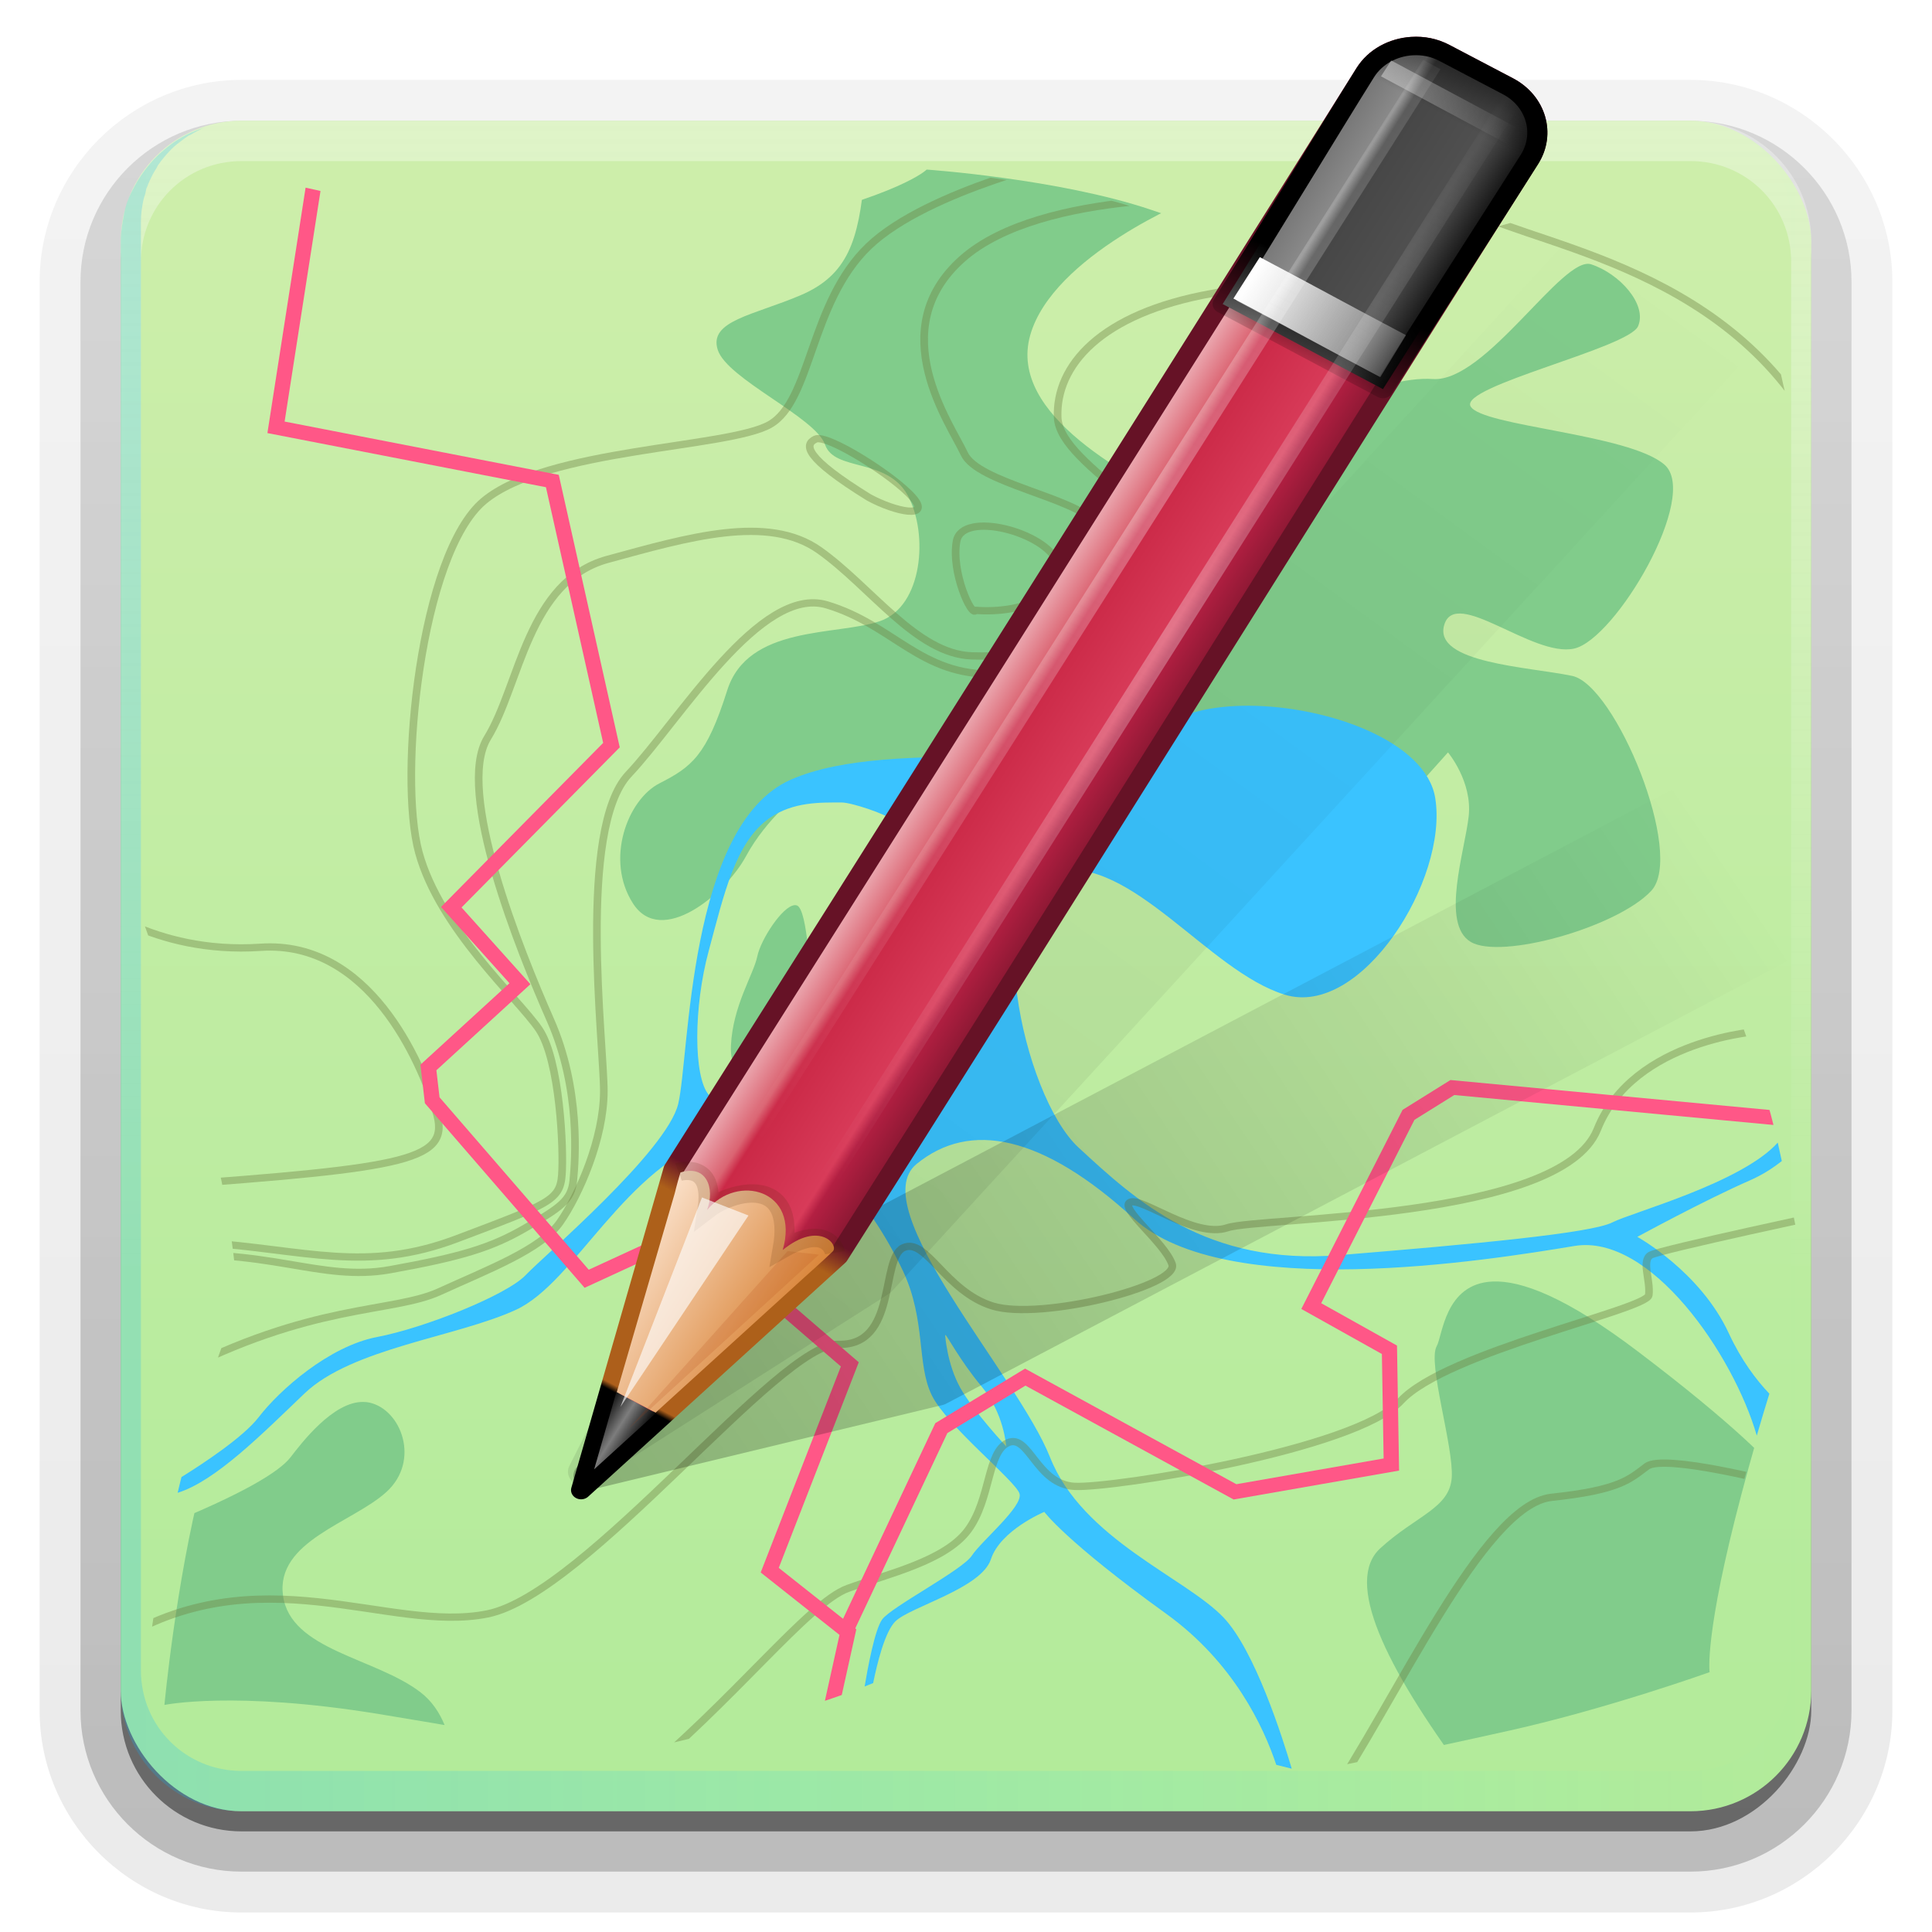 <svg height="96" width="96" xmlns="http://www.w3.org/2000/svg" xmlns:xlink="http://www.w3.org/1999/xlink"><linearGradient id="a"><stop offset="0" stop-color="#fefefe"/><stop offset="1" stop-color="#fefefe" stop-opacity="0"/></linearGradient><linearGradient id="b" gradientUnits="userSpaceOnUse" x1="36.357" x2="36.357" xlink:href="#a" y1="6" y2="63.893"/><linearGradient id="c" gradientUnits="userSpaceOnUse" x1="48" x2="48" y1="90" y2="5.988"><stop offset="0" stop-color="#b2eb9a"/><stop offset="1" stop-color="#ceeeab"/></linearGradient><linearGradient id="d"><stop offset="0"/><stop offset="1" stop-opacity="0"/></linearGradient><linearGradient id="e" gradientTransform="matrix(1.006 0 0 .994 100 0)" gradientUnits="userSpaceOnUse" x1="45.448" x2="45.448" y1="92.54" y2="7.017"><stop offset="0"/><stop offset="1" stop-opacity=".588"/></linearGradient><linearGradient id="f" gradientTransform="matrix(1.024 0 0 1.012 -1.143 -98.071)" gradientUnits="userSpaceOnUse" x1="32.251" x2="32.251" xlink:href="#e" y1="6.132" y2="90.239"/><linearGradient id="g" gradientTransform="translate(0 -97)" gradientUnits="userSpaceOnUse" x1="32.251" x2="32.251" xlink:href="#e" y1="6.132" y2="90.239"/><linearGradient id="h" gradientUnits="userSpaceOnUse" x1="6" x2="90" y1="48.172" y2="48.172"><stop offset="0" stop-color="#06b5ff"/><stop offset="1" stop-color="#0ff" stop-opacity="0"/></linearGradient><clipPath id="i"><path d="m9 12.25s7.5 13 11.75 27.75 6.25 25.5 6.25 25.5-5.5 12.75-8.25 24.75-5.75 23-5.75 23 5.75 16 9.25 30 3.75 24.25 3.75 24.25-4 10.25-7.5 24.25-5 30.75-5 30.75 9.25-2 28.5 1.25 32.25 6 32.25 6 12.75-2.75 24-6.25 16.25-6.5 16.25-6.5 5.5.5 22.5 6.25 29.25 8.5 29.25 8.5 13-2.75 26-5.75 26.5-8 26.5-8-.75-5 4.25-24.5 8.75-28 8.75-28-.5-4.5-3.75-19.75-10-29.75-10-29.75 1.75-10.5 6.75-23.75 10.25-26.75 10.25-26.75-4.75-15.25-7.5-29.75-8.25-25.75-8.25-25.75-24.25 9-31.75 10.5-21 5.25-21 5.25-9.75-4.25-22-8.5-29.75-5.5-29.75-5.5-3.25 3.5-22 8-27.5 5.75-27.5 5.75-18.5-9-31.5-11.5-24-2-24.75-1.75z"/></clipPath><clipPath id="j"><path d="m9 12.25s7.5 13 11.75 27.75 6.25 25.5 6.25 25.5-5.5 12.75-8.25 24.75-5.75 23-5.75 23 5.75 16 9.25 30 3.75 24.25 3.75 24.25-4 10.25-7.5 24.25-5 30.75-5 30.75 9.25-2 28.5 1.25 32.25 6 32.25 6 12.75-2.75 24-6.25 16.25-6.5 16.25-6.5 5.5.5 22.5 6.25 29.25 8.5 29.25 8.5 13-2.75 26-5.75 26.5-8 26.5-8-.75-5 4.25-24.5 8.75-28 8.75-28-.5-4.5-3.75-19.75-10-29.75-10-29.75 1.75-10.5 6.75-23.75 10.25-26.75 10.25-26.75-4.75-15.25-7.5-29.75-8.25-25.75-8.25-25.75-24.25 9-31.75 10.5-21 5.25-21 5.25-9.75-4.25-22-8.5-29.75-5.5-29.75-5.5-3.25 3.5-22 8-27.5 5.75-27.5 5.75-18.5-9-31.5-11.5-24-2-24.75-1.75z"/></clipPath><clipPath id="k"><path d="m9 12.25s7.5 13 11.75 27.75 6.25 25.5 6.25 25.5-5.5 12.75-8.25 24.75-5.75 23-5.75 23 5.75 16 9.25 30 3.75 24.25 3.75 24.25-4 10.25-7.5 24.25-5 30.75-5 30.75 9.25-2 28.5 1.25 32.25 6 32.25 6 12.75-2.75 24-6.25 16.25-6.5 16.25-6.5 5.5.5 22.5 6.25 29.25 8.5 29.25 8.5 13-2.75 26-5.75 26.5-8 26.5-8-.75-5 4.25-24.5 8.75-28 8.75-28-.5-4.5-3.75-19.75-10-29.75-10-29.75 1.75-10.5 6.75-23.75 10.25-26.75 10.25-26.75-4.75-15.25-7.5-29.75-8.25-25.75-8.25-25.75-24.25 9-31.75 10.5-21 5.25-21 5.25-9.75-4.25-22-8.5-29.75-5.5-29.75-5.5-3.25 3.5-22 8-27.5 5.75-27.5 5.75-18.5-9-31.5-11.5-24-2-24.75-1.75z"/></clipPath><linearGradient id="l" gradientUnits="userSpaceOnUse" x1="61.295" x2="117.361" xlink:href="#d" y1="121.328" y2="18.868"/><filter id="m" color-interpolation-filters="sRGB"><feGaussianBlur stdDeviation=".918"/></filter><linearGradient id="n" gradientUnits="userSpaceOnUse" x1="61.295" x2="104.63" xlink:href="#d" y1="121.328" y2="41.347"/><filter id="o" color-interpolation-filters="sRGB"><feGaussianBlur stdDeviation=".891"/></filter><linearGradient id="p" gradientTransform="matrix(-.628 -.363 .363 -.628 -133.991 168.465)" gradientUnits="userSpaceOnUse" x1="136" x2="150" y1="60" y2="60"><stop offset="0" stop-color="#7e162e"/><stop offset=".25" stop-color="#b31f42"/><stop offset=".3" stop-color="#d83b59"/><stop offset=".7" stop-color="#cb2947"/><stop offset=".75" stop-color="#db6472"/><stop offset="1" stop-color="#f2c6cb"/></linearGradient><linearGradient id="q" gradientTransform="matrix(-.628 -.363 .363 -.628 -133.991 168.465)" gradientUnits="userSpaceOnUse" x1="143" x2="143" y1="0" y2="120.018"><stop offset="0"/><stop offset=".066"/><stop offset=".07" stop-color="#ad5f1b"/><stop offset=".191" stop-color="#ad601a"/><stop offset=".21" stop-color="#661226"/><stop offset="1" stop-color="#661226"/></linearGradient><linearGradient id="r" gradientTransform="matrix(-.628 -.363 .363 -.628 -133.991 168.465)" gradientUnits="userSpaceOnUse" x1="141.25" x2="144.813" y1="4.922" y2="4.922"><stop offset="0"/><stop offset=".5" stop-color="#7d7d7d"/><stop offset="1"/></linearGradient><linearGradient id="s" gradientTransform="matrix(-.628 -.363 .363 -.628 -133.991 168.465)" gradientUnits="userSpaceOnUse" x1="136.988" x2="148.995" y1="17.043" y2="17.043"><stop offset="0" stop-color="#da8539"/><stop offset="1" stop-color="#fadfc7"/></linearGradient><filter id="t" color-interpolation-filters="sRGB" height="1.227" width="1.863" x="-.432" y="-.114"><feGaussianBlur stdDeviation=".739"/></filter><filter id="u" color-interpolation-filters="sRGB" height="1.299" width="2.22" x="-.61" y="-.149"><feGaussianBlur stdDeviation=".778"/></filter><linearGradient id="v" gradientTransform="matrix(-.628 -.363 .363 -.628 -133.991 168.465)" gradientUnits="userSpaceOnUse" x1="136" x2="150" y1="60" y2="60"><stop offset="0"/><stop offset=".25" stop-color="#464646"/><stop offset=".3" stop-color="#505050"/><stop offset=".7" stop-color="#464646"/><stop offset=".75" stop-color="#8a8a8a"/><stop offset="1" stop-color="#6f6f6f"/></linearGradient><linearGradient id="w" gradientUnits="userSpaceOnUse" x1="-189.966" x2="-192.585" xlink:href="#d" y1="48.4" y2="52.936"/><linearGradient id="x" gradientUnits="userSpaceOnUse" x1="-190.417" x2="-181.364" xlink:href="#a" y1="50.774" y2="56"/><linearGradient id="y" gradientTransform="matrix(-.628 -.363 .459 -.795 -153.701 202.603)" gradientUnits="userSpaceOnUse" spreadMethod="reflect" x1="146.076" x2="146.076" xlink:href="#a" y1="110.168" y2="66"/><linearGradient id="z" gradientTransform="matrix(-.628 -.363 .459 -.795 -149.855 204.824)" gradientUnits="userSpaceOnUse" spreadMethod="reflect" x1="146.076" x2="146.076" xlink:href="#a" y1="103.122" y2="66"/><linearGradient id="A" gradientUnits="userSpaceOnUse" x1="-179.321" x2="-180.725" xlink:href="#d" y1="39.131" y2="41.563"/><linearGradient id="B" gradientUnits="userSpaceOnUse" x1="-183.914" x2="-177.365" xlink:href="#a" y1="38.974" y2="42.755"/><g><g fill="url(#f)"><path d="m12-95.031c-5.511 0-10.031 4.52-10.031 10.031v71c0 5.511 4.52 10.031 10.031 10.031h72c5.511 0 10.031-4.52 10.031-10.031v-71c0-5.511-4.52-10.031-10.031-10.031z" opacity=".08" transform="scale(1 -1)"/><path d="m12-94.031c-4.972 0-9.031 4.06-9.031 9.031v71c0 4.972 4.06 9.031 9.031 9.031h72c4.972 0 9.031-4.06 9.031-9.031v-71c0-4.972-4.06-9.031-9.031-9.031z" opacity=".1" transform="scale(1 -1)"/><path d="m12-93c-4.409 0-8 3.591-8 8v71c0 4.409 3.591 8 8 8h72c4.409 0 8-3.591 8-8v-71c0-4.409-3.591-8-8-8z" opacity=".2" transform="scale(1 -1)"/><rect height="85" opacity=".3" rx="7" transform="scale(1 -1)" width="86" x="5" y="-92"/></g><rect fill="url(#g)" height="84" opacity=".45" rx="6" transform="scale(1 -1)" width="84" x="6" y="-91"/></g><rect fill="url(#c)" height="84" rx="6" width="84" x="6" y="6"/><path d="m12 6c-3.324 0-6 2.676-6 6v2 68 2c0 .335.041.651.094.969.049.296.097.597.188.875.01.03.021.064.031.094.099.288.235.547.375.812.145.274.316.536.5.781s.374.473.594.688c.44.428.943.815 1.5 1.094.279.14.573.247.875.344-.256-.1-.487-.236-.719-.375-.007-.004-.024.004-.031 0-.032-.019-.062-.043-.094-.062-.12-.077-.231-.164-.344-.25-.106-.081-.213-.161-.312-.25-.178-.161-.347-.345-.5-.531-.108-.13-.218-.265-.312-.406-.025-.038-.038-.086-.062-.125-.065-.103-.13-.205-.188-.312-.101-.195-.206-.416-.281-.625-.008-.022-.024-.041-.031-.062-.032-.092-.036-.187-.062-.281-.03-.107-.07-.203-.094-.312-.073-.342-.125-.698-.125-1.062v-2-68-2c0-2.782 2.218-5 5-5h2 68 2c2.782 0 5 2.218 5 5v2 68 2c0 .364-.052.721-.125 1.062-.044.207-.088.398-.156.594-.008.022-.023.041-.031.062-.063.174-.138.367-.219.531-.042.083-.079.17-.125.25-.055.097-.127.188-.188.281-.094.141-.205.276-.312.406-.143.174-.303.347-.469.5-.011.01-.02.021-.031.031-.138.126-.285.234-.438.344-.103.073-.204.153-.312.219-.007.004-.024-.004-.031 0-.232.139-.463.275-.719.375.302-.097.596-.204.875-.344.557-.279 1.06-.666 1.5-1.094.22-.214.409-.442.594-.688s.355-.508.5-.781c.14-.265.276-.525.375-.812.01-.031.021-.063.031-.094.09-.278.139-.579.188-.875.052-.318.094-.634.094-.969v-2-68-2c0-3.324-2.676-6-6-6z" fill="url(#b)" opacity=".35"/><path d="m12 90c-3.324 0-6-2.676-6-6v-2-68-2c0-.335.041-.651.094-.969.049-.296.097-.597.188-.875.01-.03.021-.064.031-.094.099-.288.235-.547.375-.812.145-.274.316-.536.5-.781s.374-.473.594-.688c.44-.428.943-.815 1.5-1.094.279-.14.573-.247.875-.344-.256.1-.487.236-.719.375-.007.004-.024-.004-.031 0-.032.019-.062.043-.094.062-.12.077-.231.164-.344.25-.106.081-.213.161-.312.25-.178.161-.347.345-.5.531-.108.13-.218.265-.312.406-.025.038-.038.086-.062.125-.065.103-.13.205-.188.312-.101.195-.206.416-.281.625-.008.022-.024.041-.031.062-.032.092-.036.187-.062.281-.03.107-.07.203-.094.312-.073.342-.125.698-.125 1.062v2 68 2c0 2.782 2.218 5 5 5h2 68 2c2.782 0 5-2.218 5-5v-2-68-2c0-.364-.052-.721-.125-1.062-.044-.207-.088-.398-.156-.594-.008-.022-.023-.041-.031-.062-.063-.174-.138-.367-.219-.531-.042-.083-.079-.17-.125-.25-.055-.097-.127-.188-.188-.281-.094-.141-.205-.276-.312-.406-.143-.174-.303-.347-.469-.5-.011-.01-.02-.021-.031-.031-.138-.126-.285-.234-.438-.344-.103-.073-.204-.153-.312-.219-.007-.004-.024.004-.031 0-.232-.139-.463-.275-.719-.375.302.097.596.204.875.344.557.279 1.06.666 1.5 1.094.22.214.409.442.594.688s.355.508.5.781c.14.265.276.525.375.812.01.031.021.063.031.094.09.278.139.579.188.875.052.318.094.634.094.969v2 68 2c0 3.324-2.676 6-6 6z" fill="url(#h)" opacity=".213"/><g transform="matrix(.379 0 0 .362 1.958 7.793)"><g clip-path="url(#i)" transform="matrix(.987 0 0 1 3.068 -10)"><path d="m110.75 5.5-4.25 7c-.75 9-2.25 13.75-8.5 16.5s-12.25 3.5-11 7.5 13 9.25 14.25 13 8.25 1.75 11 7 2 15.25-3.75 17.25-17.5.5-20.25 9.5-4.75 10.5-9 12.75-7.25 10.5-3.5 16.5 12.25-1.25 15-6.5 7.25-8.75 7.25-8.75h23.75l59-1.75 3.25-3.75s3.25 4 2.75 8.75-3.75 14.75.25 17.25 19.5-2 24-7-4.75-28.25-10.5-29.5-18.5-1.75-17-7 11.75 4.5 17.25 3.25 16.75-21 12-25.25-24.25-5.25-25.75-8 21-8 22.25-11-2.5-7.25-6.25-8.5-14 16.25-21 15.75-20 5.75-17.25 11.5-6 11-14.5 6.5-24.75-13-21.75-24 21.5-18.75 21.5-18.75zm-13.562 107.22c-1.595.15-4.469 4.69-4.938 7.03-.5 2.5-3.25 6.75-3.5 12.25s4.75 6.75 8.75 6.5 2.75-6.75 2-15c-.25 0-.5-10.25-2-10.75-.094-.03-.206-.04-.312-.03zm92.722 51.66c-6.34.29-6.63 7.46-7.41 8.87-1.25 2.25 2.25 13.75 2 18s-4.75 5.25-9.5 9.75.5 16 11.25 31l44.75 1.25-.464-36.965s4.214-2.285-21.286-22.285c-9.56-7.5-15.54-9.8-19.34-9.62zm-149.97 16.53c-4.03-.11-8.282 5.71-9.688 7.59-1.5 2-6.25 5-17 9.5l-14.5 34.25 53 4.25s1.75-11-4.25-15.75-17.25-5.75-18.25-13.25 9.25-10 13.75-14.25 2-11.25-2.25-12.25c-.266-.06-.544-.09-.812-.09z" fill="#81cc8b"/></g><path d="m158.53 75.344c-4.76-.015-9.03.968-11.53 3.156-8 7-35 .75-48.5 7s-13.25 38-14.75 44.5-17.5 20.75-20 23.5-13.25 7.25-19.5 8.5-12.75 7.25-15.5 11c-2.021 2.76-7.406 6.45-10.125 8.22-.046.18-.079.35-.125.53-.134.53-.247 1.08-.375 1.63 4.98-1.61 11.18-8.18 16.625-13.63 6.25-6.25 20-7.75 27.75-11.5s14.25-19.75 26.5-23.75 21.25 11.75 24.25 18.5 1.75 12.75 3.75 17 11 11.75 11.5 13.5-5 6.5-6.25 8.5-10.5 7-11.75 8.75c-.97 1.35-1.92 6.77-2.31 9.22.41-.17.75-.31 1.12-.47.49-2.53 1.52-7.08 2.94-8.5 2-2 11.25-4.5 12.5-8.5s7-6.5 7-6.5 2.75 4 16 14c8.83 6.67 12.76 15.53 14.41 20.72.67.17 1.53.41 2.03.53-1.22-4.32-4.84-16.24-8.94-20.75-5-5.5-18.5-10.75-22.75-22s-24.5-34.25-17.5-40.25 16.5-4 28.5 7.5 46.25 5.75 57.75 3.75c9.95-1.73 20.83 14.88 23.91 26.03.59-2.09 1.12-4 1.65-5.75-1.74-1.92-3.69-4.62-5.31-8.28-3.75-8.5-12-13.25-12-13.25s8.75-5 14.75-7.75c1.62-.74 3.01-1.68 4.19-2.66-.16-.77-.26-1.25-.44-2.09-.03-.15-.06-.29-.09-.44-4.77 5.56-19.24 9.62-21.66 10.94-2.75 1.5-18.25 3-35.75 4.5s-26.75-7.5-34.25-14.75-13-36-3-38 20 13.75 30 17 21.5-15.75 19.75-27c-1.2-7.734-14-12.625-24.47-12.656zm-53.34 13.281c1.27.001 5.86 1.594 6.56 2.375 2.25 2.5 2 7.25 0 8s-12.75 8-10.5 14.25 1.75 18-3.5 18-8 0-10-2.5-2-12 0-19.75 3.5-15 8-18.25c3.094-2.234 6.63-2.128 9.44-2.125zm13.59 73.095c.2.01 1.91 3.51 4.72 7.03 3 3.75 3.25 8.25 3.25 8.25s-4.25-4.75-6-8-2-7.25-2-7.25c0-.03.02-.03.03-.03z" fill="#3ac3ff"/><g fill="none"><path d="m122.75 62.25c6.25.5 12.25-2.25 10.75-6.5s-12.5-7.25-13.25-3 2 10.5 2.5 9.5z" opacity=".387" stroke="#6d7f42" stroke-linecap="round" stroke-linejoin="round"/><path d="m108.75 46.75c-8.5-5.5-8.5-7.25-7-8s10.25 5 12.75 8-2.25 2-5.75 0z" opacity=".387" stroke="#6d7f42" stroke-linecap="round" stroke-linejoin="round"/><g clip-path="url(#j)" stroke="#6d7f42" transform="translate(0 -10)"><path d="m15.75 151.25c33-2.5 38.25-3.5 36.25-10.25s-8.75-23.5-23-22.5-22.75-6.75-22.75-6.75" opacity=".387" stroke-linecap="round" stroke-linejoin="round"/><path d="m17.5 177.25c18.25-10 28.75-8.5 35-11.5s13.25-5.75 15.75-9.5 5.75-11.5 5.75-18-3.5-36 3.25-43.5 17.25-26 26-23.25 12.25 9.75 22 9.5 21.75-4 24.25-12.25-15.75-16-16-23 5.5-14.25 20.25-17 23.5-11.5 23.5-11.5" opacity=".387"/><g stroke-linecap="round" stroke-linejoin="round"><path d="m14.5 161c15.25-1.5 22.25 3.5 31.5 1.75s13.25-3 17.75-5.75 6-3.75 6.25-6.5 1-12.5-3-22-12.5-31.5-8.25-38.75 5.25-21.5 15.75-24.5 21-6.25 27.75-1.25 12.75 14.25 20 14.5 11.75-1.5 14.5-4.5 4.5-10.25 1.75-13.75-15.5-5.5-17.25-9.5-10.75-17-.25-26.75 36.25-8.25 36.25-8.25" opacity=".387"/><path d="m21.25 159c13.75 1 21.5 4.25 33.5-.5s13.5-5.25 13.75-8.75-.25-15.75-3-20-13-13.75-15.75-24.25.25-41 8.5-48.25 32-7.25 37.5-10.5 5.25-16.75 13-24.5 27-12.25 27-12.25" opacity=".387"/><path d="m190 18.5c11.75 5 39 9.75 47.25 40.25" opacity=".387"/><path d="m9.75 214c19-12.5 36-1.25 49-4s38.25-37.25 46-37 5.5-11.75 8.5-13.25 5.5 6 11.75 8 24.5-2.75 23.5-5.75-7-7.75-5.5-8.5 8.5 5 12.75 3.5 43.75-1 48.5-13.5 21.5-13.5 21.5-13.5" opacity=".387"/><path d="m77.5 233.5c13.5-11.5 23.25-25 28.5-27s12.75-3.75 15.75-8 2.5-10.75 5.25-12 3.75 5.75 8.75 6 36.75-5 42.75-11.75 32.25-12.5 32.5-14.5-1-4.75.25-5.5 24.75-6 24.75-6" opacity=".387"/><path d="m168.75 236c9-13.75 20.5-41 29.5-42s10.25-2.5 12.5-4.25 17 2.25 17 2.25" opacity=".387"/></g></g><g clip-path="url(#k)" stroke="#ff5787" stroke-linecap="round" stroke-width="2" transform="translate(0 -10)"><path d="m36.304 11.58-5.283 35.547 36.229 7.373 7.75 36.25-21 22.25 9 10.5-12 11.5.5 4.5 20.25 24.5 14-6.75 20.5 18.5-10.5 28.25 10.25 8.5-2.75 13" stroke-width="1.999"/><path d="m105.75 212.25 12.5-27.75 11-7 27.5 15.75 20.5-3.75-.25-15.75-10.25-6 12.75-26.25 5.75-3.75 46.792 4.595"/></g></g></g><g transform="matrix(1 0 0 .914 252.468 -32.263)"><path d="m118.375 11.031c-.523-.069-1.058-.01-1.562.125-1.006.27-1.886.919-2.438 1.875l-2.062 3.562a1.049 1.049 0 0 0 -.844.531l-9.5 16.469-36 62.344a1.049 1.049 0 0 0 -.094.25l-6.375 24.031a1.049 1.049 0 0 0 1.75 1.031l17.625-17.531a1.049 1.049 0 0 0 .156-.219l36-62.344 9.5-16.469a1.049 1.049 0 0 0 .062-.906l2.094-3.625c1.111-1.925.458-4.419-1.469-5.531l-5.312-3.062c-.479-.277-1.008-.462-1.531-.531z" fill="url(#l)" filter="url(#m)" opacity=".3" transform="matrix(.714 .125 -.125 .714 -251.625 21.702)"/><path d="m118.375 11.031c-.523-.069-1.058-.01-1.562.125-1.006.27-1.886.919-2.438 1.875l-2.062 3.562a1.049 1.049 0 0 0 -.844.531l-9.5 16.469-36 62.344a1.049 1.049 0 0 0 -.094.25l-6.375 24.031a1.049 1.049 0 0 0 1.75 1.031l17.625-17.531a1.049 1.049 0 0 0 .156-.219l36-62.344 9.5-16.469a1.049 1.049 0 0 0 .062-.906l2.094-3.625c1.111-1.925.458-4.419-1.469-5.531l-5.312-3.062c-.479-.277-1.008-.462-1.531-.531z" fill="url(#n)" filter="url(#o)" opacity=".5" transform="matrix(.627 .363 -.363 .627 -217.409 18.011)"/><path d="m-182.315 37.8c-.928.065-1.81.568-2.312 1.438-9.762 17.046-24.516 42.588-34.373 59.632l-4.594 17.438 12.781-12.719c9.896-17.009 24.496-42.649 34.342-59.632.803-1.392.329-3.165-1.062-3.969l-3.156-1.813c-.522-.301-1.068-.414-1.625-.375z" fill="url(#p)" stroke="url(#q)" stroke-linejoin="round"/><g fill-rule="evenodd"><path d="m-219.874 112.122-1.965-1.153-1.106 4.21" fill="url(#r)"/><path d="m-219.892 112.096 7.409-7.369s.893-.869 1.384-1.385c.353-.334-.646-1.722-2.478-.084.873-3.275-2.255-4.18-3.756-2.178.402-1.193-.032-2.488-1.325-2.039-.182.656-.278 1.114-.278 1.114l-2.884 10.828 1.929 1.114z" fill="url(#s)"/><path d="m118.704 5.98-4.773 17.899 1.989-.84z" fill="#ac4311" filter="url(#t)" opacity=".4" transform="matrix(-.628 -.363 .363 -.628 -148.895 159.86)"/></g><path d="m-210.975 103.4s-.294-1.647-2.596-.217c.647-4.022-2.489-3.184-3.74-2.133.383-2.657-1.441-2.036-1.441-2.036" fill="none" opacity=".15" stroke="#4d2600"/><path d="m144.063 8.937-.375 12.5 3.062-.312z" fill="#fefefe" fill-rule="evenodd" filter="url(#u)" opacity=".8" transform="matrix(-.705 -.407 .488 -.845 -124.437 177.975)"/><path d="m-182.313 37.806c-.928.065-1.81.568-2.312 1.438-1.601 2.796-5.264 9.406-7.09 12.584 2.912 1.679 5.114 2.982 7.965 4.624 1.824-3.167 5.67-9.71 7.281-12.489.803-1.392.329-3.165-1.062-3.969l-3.156-1.812c-.522-.301-1.068-.414-1.625-.375z" fill="url(#v)" stroke="url(#w)" stroke-linejoin="round"/><path d="m-182.604 53.521c-2.851-1.642-4.353-2.563-7.264-4.242-.45.78-.882 1.501-1.312 2.25 2.926 1.688 4.416 2.614 7.296 4.273z" fill="url(#x)"/><path d="m-181.325 38.808-33.868 58.42" fill="none" opacity=".3" stroke="url(#y)"/><path d="m-177.606 41.156-33.741 58.293" fill="none" opacity=".3" stroke="url(#z)"/><path d="m-182.313 37.806c-.928.065-1.81.568-2.312 1.438-1.601 2.796.055.161-1.771 3.339 2.912 1.679 5.114 2.982 7.965 4.624 1.824-3.167.351-.465 1.962-3.244.803-1.392.329-3.165-1.062-3.969l-3.156-1.812c-.522-.301-1.068-.414-1.625-.375z" fill="url(#A)" opacity=".5"/><path d="m-183.594 39.018 6.287 3.683" fill="#fefefe" opacity=".4" stroke="url(#B)"/></g></svg>